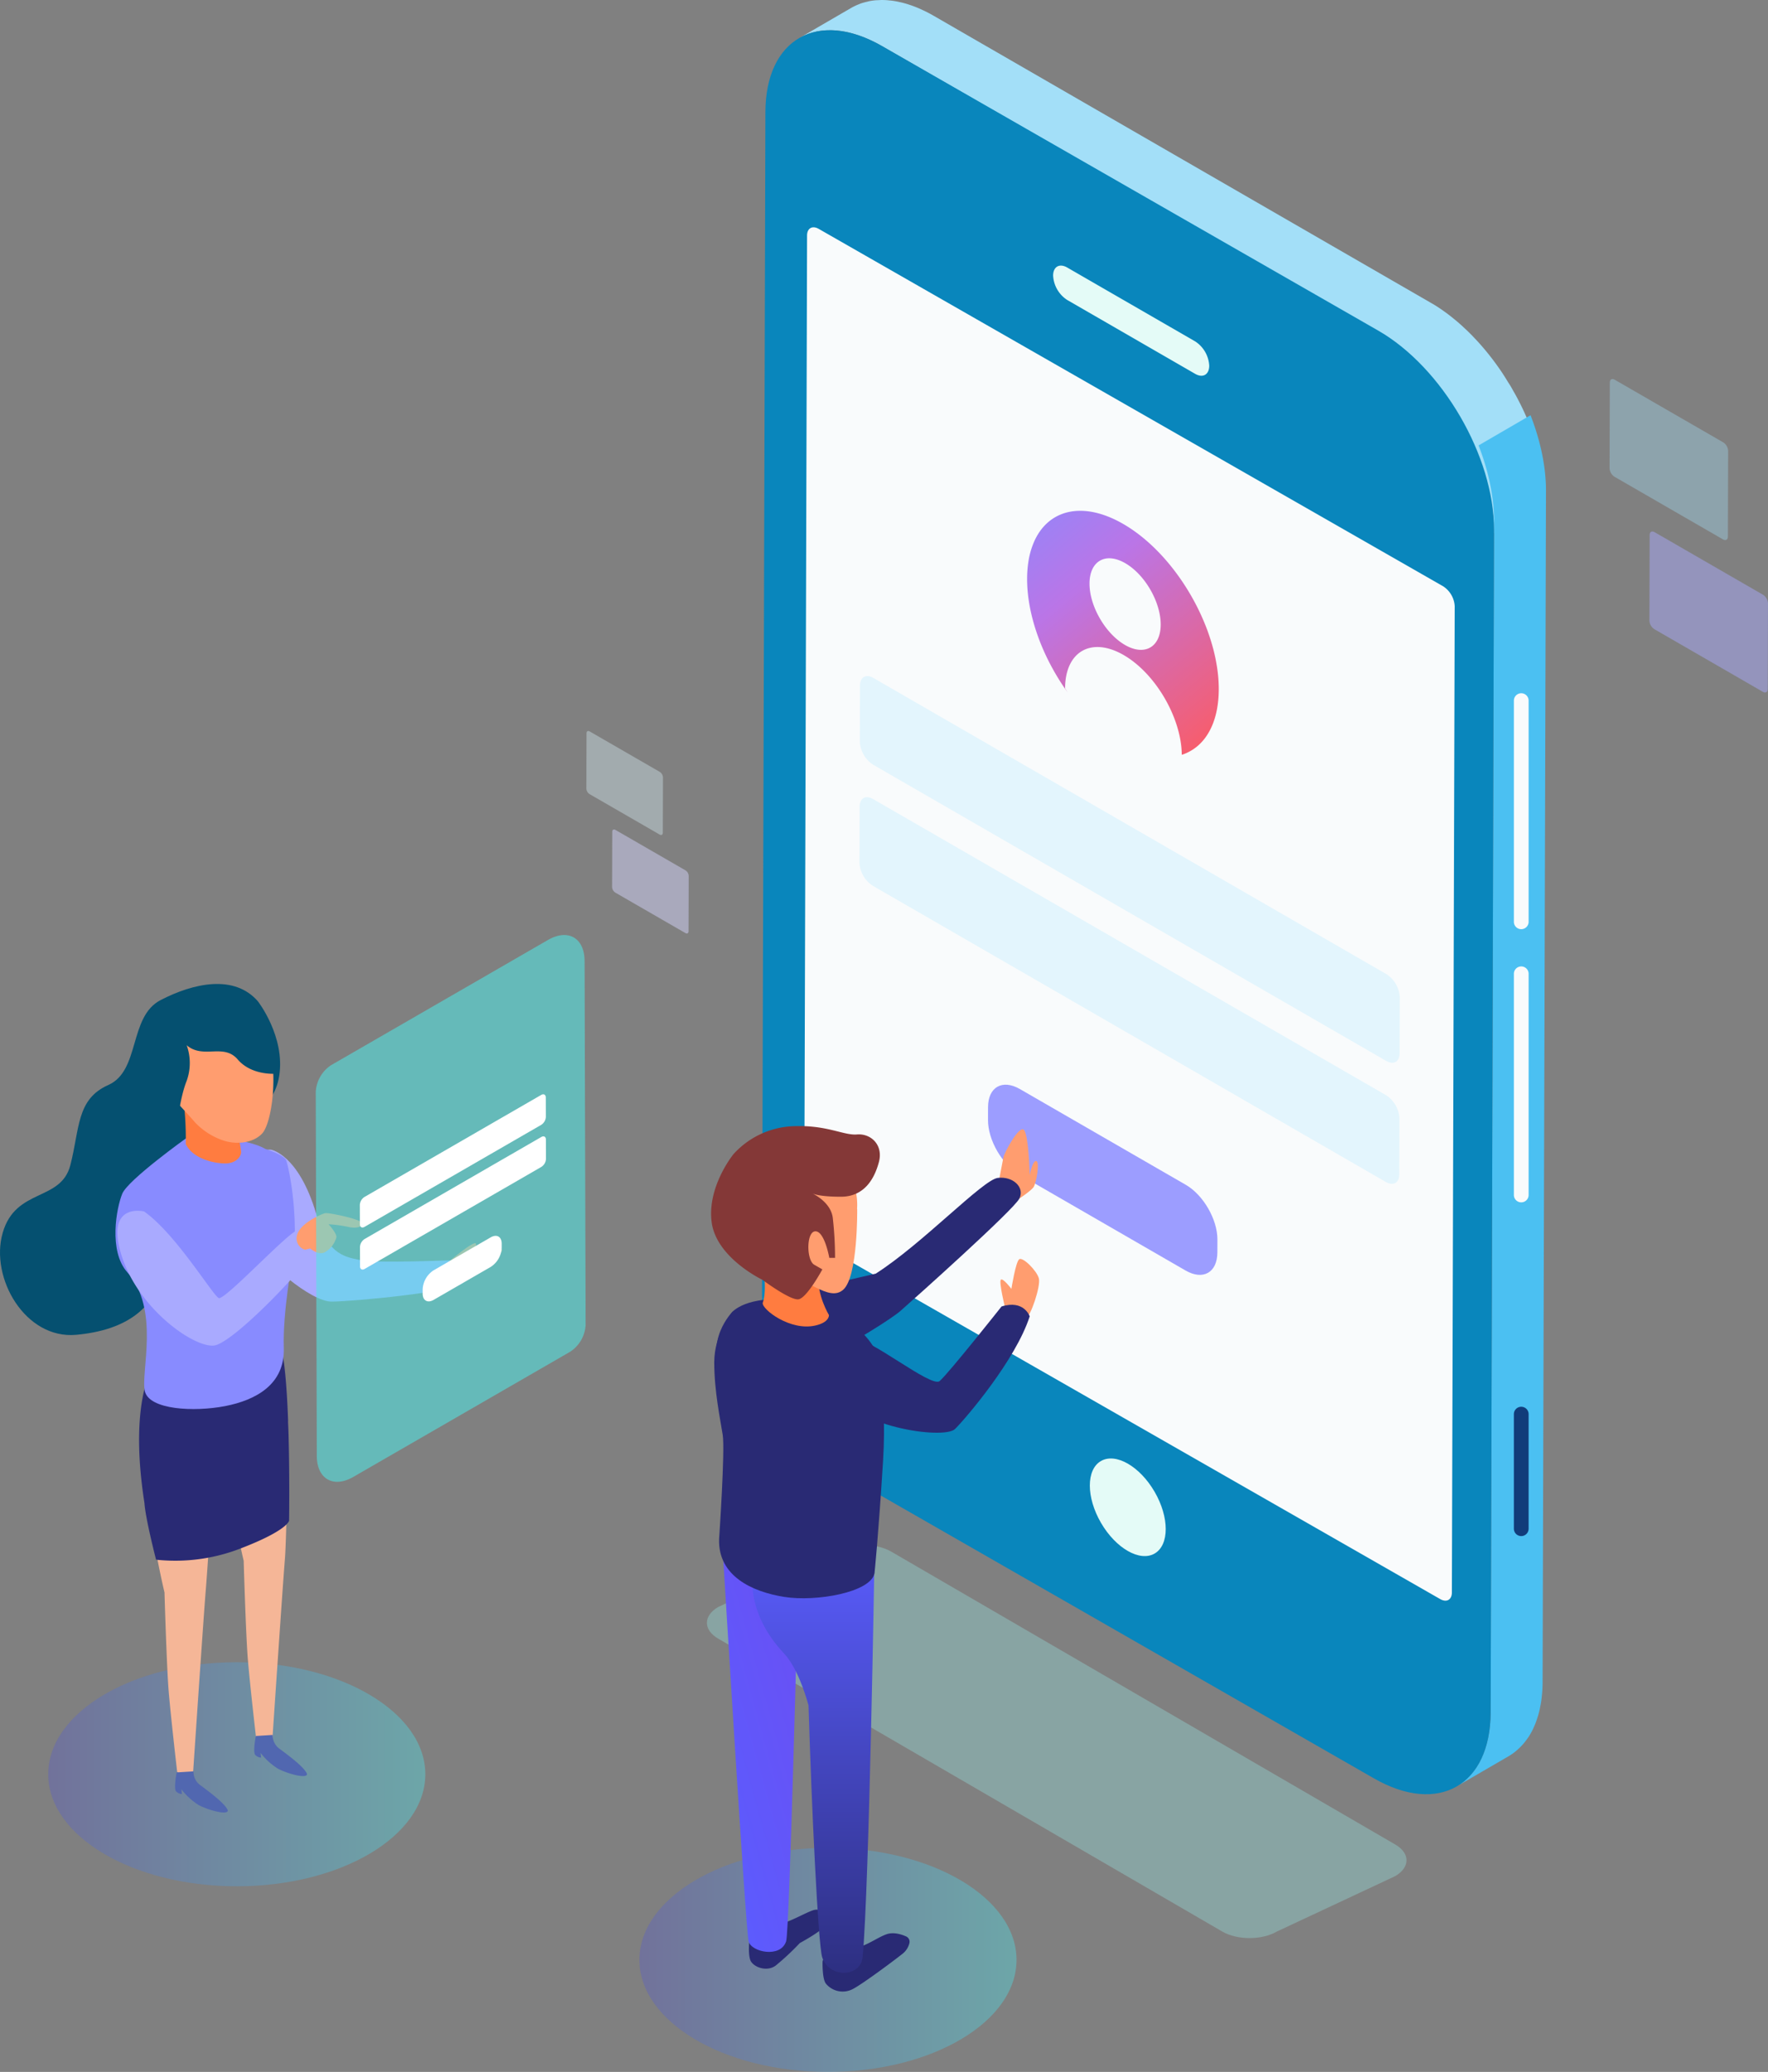 <svg xmlns="http://www.w3.org/2000/svg" xmlns:xlink="http://www.w3.org/1999/xlink" width="583.858" height="684.254" viewBox="0 0 583.858 684.254">
  <rect x="0" y="0" width="583.858" height="684.254" fill="#808080" stroke="none"/>
  <defs>
    <linearGradient id="linear-gradient" x1="0.067" y1="-0.191" x2="0.932" y2="1.199" gradientUnits="objectBoundingBox">
      <stop offset="0" stop-color="#888bff"/>
      <stop offset="0.34" stop-color="#ba75e7"/>
      <stop offset="0.94" stop-color="#ff5a5d"/>
      <stop offset="1" stop-color="#fb6fb9"/>
    </linearGradient>
    <linearGradient id="linear-gradient-2" y1="0.5" x2="1" y2="0.5" gradientUnits="objectBoundingBox">
      <stop offset="0" stop-color="#5155d4"/>
      <stop offset="1" stop-color="#45f7ff"/>
    </linearGradient>
    <linearGradient id="linear-gradient-3" x1="0.715" y1="0.051" x2="0.075" y2="0.998" gradientUnits="objectBoundingBox">
      <stop offset="0" stop-color="#6851f5"/>
      <stop offset="1" stop-color="#5a5dff"/>
    </linearGradient>
    <linearGradient id="linear-gradient-4" x1="0.5" x2="0.5" y2="1" gradientUnits="objectBoundingBox">
      <stop offset="0" stop-color="#5a5dff"/>
      <stop offset="1" stop-color="#2d2f80"/>
    </linearGradient>
  </defs>
  <g id="Group_299" data-name="Group 299" transform="translate(1732 -521)">
    <g id="Group_97" data-name="Group 97" transform="translate(-1732 521)">
      <g id="Group_57" data-name="Group 57" transform="translate(233.448 510.253)" opacity="0.32">
        <path id="Path_35" data-name="Path 35" d="M222,363.032c-5.012,2.9-5.029,7.577-.058,10.465L388.4,470.231c4.98,2.893,13.053,2.893,18.067,0l39.024-18.27c5-2.888,5.04-7.571.06-10.465L279.094,344.763c-4.97-2.89-13.064-2.89-18.066,0Z" transform="translate(-218.229 -342.596)" fill="#9bf1ef"/>
      </g>
      <g id="Group_67" data-name="Group 67" transform="translate(531.539 125.189)">
        <g id="Group_64" data-name="Group 64" opacity="0.37">
          <g id="Group_63" data-name="Group 63">
            <path id="Path_40" data-name="Path 40" d="M413.8,182.324a3.581,3.581,0,0,1,1.624,2.814l-.081,28.294c0,1.032-.734,1.449-1.634.93l-35.822-20.683a3.577,3.577,0,0,1-1.626-2.811l.081-28.294c0-1.036.734-1.452,1.635-.932Z" transform="translate(-376.263 -161.419)" fill="#a3dff8"/>
          </g>
        </g>
        <g id="Group_66" data-name="Group 66" transform="translate(13.158 50.338)" opacity="0.47">
          <g id="Group_65" data-name="Group 65">
            <path id="Path_41" data-name="Path 41" d="M420.777,209.013a3.576,3.576,0,0,1,1.622,2.812l-.081,28.294c0,1.032-.734,1.449-1.631.93l-35.824-20.681a3.576,3.576,0,0,1-1.624-2.812l.079-28.294c0-1.036.736-1.452,1.635-.932Z" transform="translate(-383.239 -188.106)" fill="#a9aaff"/>
          </g>
        </g>
      </g>
      <g id="Group_72" data-name="Group 72" transform="translate(193.637 241.412)">
        <g id="Group_69" data-name="Group 69" opacity="0.37">
          <g id="Group_68" data-name="Group 68">
            <path id="Path_42" data-name="Path 42" d="M221.376,219.692a2.316,2.316,0,0,1,1.049,1.818l-.053,18.281c0,.666-.474.936-1.054.6l-23.146-13.362a2.312,2.312,0,0,1-1.049-1.816l.051-18.281c0-.668.475-.937,1.058-.6Z" transform="translate(-197.123 -206.185)" fill="#dcf3fc"/>
          </g>
        </g>
        <g id="Group_71" data-name="Group 71" transform="translate(8.501 32.525)" opacity="0.47">
          <g id="Group_70" data-name="Group 70">
            <path id="Path_43" data-name="Path 43" d="M225.883,236.935a2.312,2.312,0,0,1,1.049,1.818l-.053,18.28c0,.668-.473.937-1.054.6l-23.146-13.362a2.315,2.315,0,0,1-1.049-1.816l.051-18.281c0-.668.475-.937,1.056-.6Z" transform="translate(-201.63 -223.428)" fill="#d6d6ff"/>
          </g>
        </g>
      </g>
      <g id="Group_83" data-name="Group 83" transform="translate(251.65)">
        <g id="Group_78" data-name="Group 78">
          <path id="Path_44" data-name="Path 44" d="M433.115,185.071c.128.1.256.209.385.315q1.658,1.358,3.261,2.848l.385.357q1.621,1.528,3.18,3.178c.089.094.177.183.264.277q1.664,1.777,3.242,3.672l.036.043q1.615,1.947,3.133,4l0,0c.924,1.252,1.811,2.545,2.675,3.85.536.811,1.039,1.645,1.551,2.473.424.688.864,1.367,1.271,2.067.194.332.375.672.564,1.005.668,1.181,1.32,2.369,1.935,3.576.066.13.136.258.2.389q1.109,2.2,2.1,4.45c.032.075.064.153.1.228,4.082,9.386,6.455,19.215,6.43,28.3l17.161-9.973a69.835,69.835,0,0,0-5.133-25.083l.026-.015q-.362-.934-.749-1.864c-.187-.449-.381-.9-.575-1.343-.034-.077-.066-.153-.1-.23s-.074-.172-.111-.257q-.41-.931-.843-1.852-.478-1.019-.981-2.028c-.053-.1-.109-.206-.16-.309-.066-.132-.136-.26-.2-.39-.273-.536-.545-1.071-.828-1.6-.357-.668-.738-1.32-1.111-1.979-.187-.332-.366-.668-.558-1-.075-.13-.145-.264-.221-.4-.336-.57-.709-1.117-1.056-1.681-.509-.828-1.013-1.658-1.547-2.467-.087-.128-.162-.264-.247-.392q-1.177-1.76-2.427-3.459h0v0q-.838-1.135-1.707-2.239-.7-.894-1.426-1.764l-.036-.043-.017-.023q-.733-.88-1.483-1.735-.739-.838-1.494-1.654c-.081-.087-.166-.172-.247-.258s-.179-.187-.268-.281c-.351-.37-.7-.743-1.054-1.105q-.8-.812-1.617-1.6c-.168-.16-.34-.313-.507-.472-.128-.121-.257-.24-.387-.36-.264-.245-.526-.5-.794-.738q-.846-.764-1.707-1.49c-.251-.211-.506-.413-.758-.619-.128-.106-.256-.211-.385-.315-.189-.151-.375-.311-.564-.46-.558-.44-1.119-.87-1.684-1.285-.409-.3-.822-.589-1.234-.877-.075-.053-.149-.108-.224-.158s-.14-.1-.211-.151q-.809-.555-1.63-1.077T443.1,170.1c-.124-.075-.251-.147-.377-.221l-163.85-94.6c-.408-.236-.815-.462-1.219-.683q-.792-.427-1.573-.813c-.338-.168-.674-.321-1.011-.477-.081-.038-.164-.079-.245-.115-.1-.045-.2-.1-.3-.141Q273.759,72.7,273,72.4q-.778-.311-1.549-.583c-.089-.03-.174-.055-.262-.085s-.157-.051-.236-.077c-.347-.117-.694-.236-1.039-.34-.532-.162-1.062-.307-1.586-.438-.253-.064-.5-.111-.753-.168-.111-.025-.221-.051-.332-.074-.162-.034-.326-.077-.489-.109q-.849-.164-1.679-.277c-.341-.045-.675-.07-1.013-.1-.117-.011-.238-.026-.355-.038s-.228-.026-.341-.034c-.609-.042-1.211-.062-1.8-.058-.262,0-.515.026-.773.036-.2.008-.4.015-.6.028s-.417.009-.619.028a20.959,20.959,0,0,0-2.213.323l-.04.009c-.162.034-.311.094-.472.13a19.573,19.573,0,0,0-2.171.6c-.083.03-.16.068-.241.1-.119.043-.23.1-.347.141a18.475,18.475,0,0,0-2.52,1.2L234.4,82.577a18.674,18.674,0,0,1,2.52-1.2c.117-.045.23-.1.347-.142a19.243,19.243,0,0,1,2.416-.7c.158-.038.307-.1.468-.13a21.476,21.476,0,0,1,2.871-.36c.2-.013.4-.021.6-.028a24.1,24.1,0,0,1,2.918.058c.117.009.238.025.356.036a28.266,28.266,0,0,1,3.178.489c.111.023.221.049.332.074a33.5,33.5,0,0,1,3.378.945c.079.026.158.049.236.077q1.794.614,3.644,1.46c.083.036.166.077.247.117,1.253.579,2.518,1.23,3.8,1.971l163.85,94.6c1.3.749,2.577,1.567,3.84,2.443.076.051.149.106.224.158Q431.4,183.683,433.115,185.071Z" transform="translate(-222.095 -70.014)" fill="#a3dff8"/>
          <path id="Path_45" data-name="Path 45" d="M378.956,168.147q-.028-.922-.087-1.856t-.149-1.865c-.058-.624-.128-1.252-.209-1.881s-.172-1.285-.273-1.928-.213-1.292-.336-1.939q-.187-1-.405-2c-.147-.668-.3-1.339-.47-2.009s-.345-1.358-.534-2.037-.385-1.352-.592-2.028-.415-1.324-.638-1.984-.445-1.305-.681-1.956q-.342-.942-.707-1.881l-17.159,9.973q.365.939.705,1.881.354.976.683,1.956t.636,1.984q.311,1.013.592,2.028t.536,2.037c.166.67.321,1.341.468,2.009s.281,1.337.406,2q.184.971.336,1.939c.1.645.194,1.286.275,1.928s.149,1.256.209,1.881.108,1.247.147,1.865.068,1.241.087,1.856c.017.581.026,1.158.025,1.732L360.7,573c0,1.458-.077,2.856-.2,4.208-.011.123-.025.241-.038.362q-.187,1.859-.523,3.58c-.028.153-.06.306-.091.457q-.345,1.664-.824,3.19c-.06.19-.124.375-.187.564a28.627,28.627,0,0,1-1.073,2.745c-.043.094-.079.2-.123.29a23.986,23.986,0,0,1-1.543,2.794c-.076.119-.164.223-.241.34a21.365,21.365,0,0,1-1.484,1.958c-.191.224-.391.438-.59.651a19.557,19.557,0,0,1-1.437,1.39c-.208.181-.411.37-.624.539a18.173,18.173,0,0,1-2.22,1.545l17.161-9.973a18.143,18.143,0,0,0,2.22-1.545c.213-.17.415-.358.623-.537a19.607,19.607,0,0,0,1.439-1.392c.2-.215.4-.426.59-.651a21,21,0,0,0,1.483-1.958c.079-.117.168-.221.243-.34.017-.026.038-.049.055-.076a24.078,24.078,0,0,0,1.449-2.626c.013-.03.025-.062.038-.09.045-.1.081-.2.126-.3.266-.585.524-1.173.756-1.8.113-.305.207-.63.313-.945.064-.189.128-.373.189-.566.053-.173.117-.334.168-.509q.28-.953.511-1.958c.053-.234.094-.481.143-.719.032-.153.062-.306.092-.46.045-.234.1-.46.142-.7.1-.6.194-1.209.273-1.833.043-.341.073-.7.108-1.047.013-.121.026-.239.038-.362.013-.147.034-.289.045-.438.049-.592.087-1.2.111-1.807s.041-1.226.043-1.854l0-.109,1.115-393.15Q378.98,169.018,378.956,168.147Z" transform="translate(-120.089 -7.656)" fill="#4bc0f2"/>
          <g id="Group_73" data-name="Group 73" transform="translate(0 9.972)">
            <path id="Path_46" data-name="Path 46" d="M431.352,174.5c21.188,12.153,38.325,41.62,38.257,65.823l-1.115,390.533c-.07,24.186-17.319,33.95-38.508,21.8L266.136,558.682c-21.188-12.151-38.327-41.637-38.257-65.823l1.115-390.531c.068-24.2,17.318-33.949,38.508-21.8Z" transform="translate(-227.879 -75.3)" fill="#0986bc"/>
          </g>
          <g id="Group_77" data-name="Group 77" transform="translate(13.941 75.074)">
            <g id="Group_74" data-name="Group 74" transform="translate(82.189 12.645)">
              <path id="Path_47" data-name="Path 47" d="M325.759,141.55a10.215,10.215,0,0,1,4.633,8.024c-.008,2.965-2.1,4.157-4.663,2.677l-42.252-24.395a10.23,10.23,0,0,1-4.635-8.043c.009-2.948,2.1-4.138,4.665-2.658Z" transform="translate(-278.843 -116.518)" fill="#e4fbf7"/>
            </g>
            <g id="Group_75" data-name="Group 75" transform="translate(89.123 402.298)">
              <ellipse id="Ellipse_4" data-name="Ellipse 4" cx="10.23" cy="17.662" rx="10.23" ry="17.662" transform="translate(0 10.281) rotate(-30.162)" fill="#e4fbf7"/>
            </g>
            <g id="Group_76" data-name="Group 76">
              <path id="Path_48" data-name="Path 48" d="M446.235,228.353a8.382,8.382,0,0,1,3.842,6.6l-.932,325.7c-.006,2.425-1.737,3.4-3.867,2.184L239.112,444.823a8.38,8.38,0,0,1-3.842-6.6l.932-325.7c.006-2.427,1.737-3.406,3.867-2.186Z" transform="translate(-235.27 -109.814)" fill="#f9fbfc"/>
            </g>
          </g>
          <path id="Path_49" data-name="Path 49" d="M361.944,270.227h0a2.435,2.435,0,0,1-2.435-2.435V194.747a2.435,2.435,0,0,1,2.435-2.435h0a2.435,2.435,0,0,1,2.435,2.435v73.045A2.435,2.435,0,0,1,361.944,270.227Z" transform="translate(-111.222 36.636)" fill="#f9fbfc"/>
          <path id="Path_50" data-name="Path 50" d="M361.944,318.418h0a2.435,2.435,0,0,1-2.435-2.435V242.938a2.435,2.435,0,0,1,2.435-2.435h0a2.435,2.435,0,0,1,2.435,2.435v73.045A2.435,2.435,0,0,1,361.944,318.418Z" transform="translate(-111.222 78.661)" fill="#f9fbfc"/>
          <path id="Path_51" data-name="Path 51" d="M361.944,361.094h0a2.435,2.435,0,0,1-2.435-2.435V320.817a2.435,2.435,0,0,1,2.435-2.433h0a2.435,2.435,0,0,1,2.435,2.433v37.842A2.435,2.435,0,0,1,361.944,361.094Z" transform="translate(-111.222 146.2)" fill="#113c7a"/>
        </g>
        <g id="Group_80" data-name="Group 80" transform="translate(32.293 223.29)">
          <path id="Path_53" data-name="Path 53" d="M418.913,287.814a9.686,9.686,0,0,1,4.4,7.605l-.053,18.523c-.008,2.8-1.988,3.933-4.429,2.524L249.4,218.645a9.691,9.691,0,0,1-4.4-7.622l.053-18.523c.008-2.788,1.988-3.916,4.429-2.507Z" transform="translate(-244.999 -189.386)" fill="#e3f5fd"/>
        </g>
        <path id="Path_54" data-name="Path 54" d="M335.126,203.515a58.553,58.553,0,0,1,2.1,9.841,46.579,46.579,0,0,1,.349,5.747c0,.572-.017,1.132-.042,1.684,0,.083-.008.17-.011.253-.026.524-.064,1.037-.109,1.545-.009.1-.019.194-.03.292-.051.506-.109,1-.181,1.492-.1.662-.181,1.134-.274,1.6-.119.6-.228,1.058-.343,1.511-.021.075-.038.155-.058.23q-.175.659-.375,1.286c-.025.077-.051.153-.076.228-.14.422-.287.839-.445,1.241-.2.5-.366.883-.538,1.251-.245.524-.432.885-.626,1.239l-.113.2q-.294.521-.611,1.011c-.034.053-.07.1-.1.155-.225.339-.456.672-.7.986s-.5.628-.762.921c-.036.041-.072.085-.109.124-.251.279-.509.545-.775.8-.049.049-.1.1-.151.145-.268.251-.539.492-.821.722-.043.036-.089.07-.132.1q-.422.337-.862.643c-.366.253-.677.445-.994.628-.06.036-.119.07-.179.1q-.461.26-.943.489l-.2.091c-.33.151-.666.292-1.007.421-.283.1-.462.153-.64.209-.111-12.161-8.652-26.854-19.2-32.941-10.648-6.147-19.3-1.215-19.34,11,.017.026.309.515.877,1.379-.251-.347-.5-.694-.749-1.049-.475-.69-.8-1.17-1.118-1.654-.057-.089-.115-.175-.174-.264q-.506-.778-.994-1.569c-.07-.111-.138-.225-.207-.338-.33-.541-.658-1.087-.975-1.637-.343-.6-.647-1.143-.945-1.692-.059-.106-.117-.211-.174-.317q-.444-.823-.866-1.656l-.153-.3q-.4-.8-.785-1.607c-.34-.722-.6-1.3-.851-1.869-.053-.119-.1-.236-.155-.355q-.373-.857-.722-1.72c-.3-.745-.507-1.29-.711-1.837-.034-.092-.068-.181-.1-.272q-.317-.866-.609-1.732c-.04-.115-.077-.232-.115-.347q-.589-1.774-1.07-3.552c-.032-.117-.064-.234-.094-.351q-.229-.863-.43-1.722c-.025-.1-.045-.2-.07-.306q-.187-.82-.349-1.635c-.151-.766-.251-1.341-.345-1.915-.019-.125-.04-.247-.059-.37-.089-.573-.17-1.147-.239-1.716-.085-.73-.14-1.266-.185-1.8-.008-.1-.017-.192-.025-.29-.045-.556-.079-1.113-.1-1.664-.005-.119-.009-.238-.013-.355-.021-.568-.034-1.132-.032-1.694a37.418,37.418,0,0,1,.379-5.325,26.343,26.343,0,0,1,2.147-7.39c.2-.428.415-.841.637-1.243,5.144-9.235,16.016-11.38,28.575-4.129,11.272,6.508,21.145,19,26.724,32.43.368.885.722,1.771,1.051,2.661Q334.527,201.534,335.126,203.515Zm-28.512.915c6.5,3.752,11.768.73,11.791-6.719.021-7.468-5.217-16.539-11.715-20.29-6.483-3.744-11.77-.747-11.791,6.719-.021,7.449,5.232,16.548,11.716,20.29" transform="translate(-186.75 8.571)" fill="url(#linear-gradient)"/>
        <path id="Path_55" data-name="Path 55" d="M335.126,203.515a58.553,58.553,0,0,1,2.1,9.841,46.579,46.579,0,0,1,.349,5.747c0,.572-.017,1.132-.042,1.684,0,.083-.008.17-.011.253-.026.524-.064,1.037-.109,1.545-.009.1-.019.194-.03.292-.051.506-.109,1-.181,1.492-.1.662-.181,1.134-.274,1.6-.119.6-.228,1.058-.343,1.511-.021.075-.038.155-.058.23q-.175.659-.375,1.286c-.025.077-.051.153-.076.228-.14.422-.287.839-.445,1.241-.2.5-.366.883-.538,1.251-.245.524-.432.885-.626,1.239l-.113.2q-.294.521-.611,1.011c-.034.053-.07.1-.1.155-.225.339-.456.672-.7.986s-.5.628-.762.921c-.036.041-.072.085-.109.124-.251.279-.509.545-.775.8-.049.049-.1.1-.151.145-.268.251-.539.492-.821.722-.043.036-.089.07-.132.1q-.422.337-.862.643c-.366.253-.677.445-.994.628-.06.036-.119.07-.179.1q-.461.26-.943.489l-.2.091c-.33.151-.666.292-1.007.421-.283.1-.462.153-.64.209-.111-12.161-8.652-26.854-19.2-32.941-10.648-6.147-19.3-1.215-19.34,11,.017.026.309.515.877,1.379-.251-.347-.5-.694-.749-1.049-.475-.69-.8-1.17-1.118-1.654-.057-.089-.115-.175-.174-.264q-.506-.778-.994-1.569c-.07-.111-.138-.225-.207-.338-.33-.541-.658-1.087-.975-1.637-.343-.6-.647-1.143-.945-1.692-.059-.106-.117-.211-.174-.317q-.444-.823-.866-1.656l-.153-.3q-.4-.8-.785-1.607c-.34-.722-.6-1.3-.851-1.869-.053-.119-.1-.236-.155-.355q-.373-.857-.722-1.72c-.3-.745-.507-1.29-.711-1.837-.034-.092-.068-.181-.1-.272q-.317-.866-.609-1.732c-.04-.115-.077-.232-.115-.347q-.589-1.774-1.07-3.552c-.032-.117-.064-.234-.094-.351q-.229-.863-.43-1.722c-.025-.1-.045-.2-.07-.306q-.187-.82-.349-1.635c-.151-.766-.251-1.341-.345-1.915-.019-.125-.04-.247-.059-.37-.089-.573-.17-1.147-.239-1.716-.085-.73-.14-1.266-.185-1.8-.008-.1-.017-.192-.025-.29-.045-.556-.079-1.113-.1-1.664-.005-.119-.009-.238-.013-.355-.021-.568-.034-1.132-.032-1.694a37.418,37.418,0,0,1,.379-5.325,26.343,26.343,0,0,1,2.147-7.39c.2-.428.415-.841.637-1.243,5.144-9.235,16.016-11.38,28.575-4.129,11.272,6.508,21.145,19,26.724,32.43.368.885.722,1.771,1.051,2.661Q334.527,201.534,335.126,203.515Zm-28.512.915c6.5,3.752,11.768.73,11.791-6.719.021-7.468-5.217-16.539-11.715-20.29-6.483-3.744-11.77-.747-11.791,6.719-.021,7.449,5.232,16.548,11.716,20.29" transform="translate(-186.75 8.571)" fill="none"/>
        <g id="Group_82" data-name="Group 82" transform="translate(32.178 263.272)">
          <path id="Path_57" data-name="Path 57" d="M418.852,309.188a9.693,9.693,0,0,1,4.4,7.622l-.053,18.525c-.007,2.8-1.988,3.916-4.429,2.507L249.339,240.019a9.657,9.657,0,0,1-4.4-7.6l.053-18.525c.008-2.8,1.988-3.933,4.429-2.524Z" transform="translate(-244.938 -210.76)" fill="#e3f5fd"/>
        </g>
        <path id="Path_58" data-name="Path 58" d="M332.767,294.4c5.783,3.339,10.448,11.434,10.429,18.063l-.013,4.252c-.019,6.645-4.714,9.32-10.5,5.981l-54.8-31.638c-5.783-3.339-10.463-11.427-10.444-18.072l.013-4.25c.019-6.628,4.727-9.312,10.51-5.974Z" transform="translate(-192.814 96.894)" fill="#9c9dff"/>
      </g>
      <ellipse id="Ellipse_5" data-name="Ellipse 5" cx="62.267" cy="36.999" rx="62.267" ry="36.999" transform="translate(211.159 610.255)" opacity="0.32" fill="url(#linear-gradient-2)"/>
      <g id="Group_85" data-name="Group 85" transform="translate(234.832 371.889)">
        <path id="Path_59" data-name="Path 59" d="M276.138,292.676s3.72-2.479,4.65-3.718,2.169-8.369.93-8.679-2.169,4.65-2.169,4.65-.311-13.017-1.86-14.877-6.508,7.437-6.819,8.988-1.549,8.058-1.549,8.058S271.181,292.676,276.138,292.676Z" transform="translate(-174.333 -268.74)" fill="#ff9d6f"/>
        <path id="Path_60" data-name="Path 60" d="M225.218,322.536s-9.718,9.739-2.9,21.516,53.307-17.355,58.264-21.7,37.5-33.471,39.36-37.191-2.169-7.437-7.128-6.817-24.793,21.694-40.29,31.611C272.525,309.96,235.555,318.375,225.218,322.536Z" transform="translate(-218.138 -261.23)" fill="#292a74"/>
        <path id="Path_61" data-name="Path 61" d="M225.87,415.052s-.8,5.868.268,8.267c1.066,2.133,5.332,3.733,8.267,1.6a84.9,84.9,0,0,0,8-7.468s8.535-4.533,9.335-6.934-2.133-4.533-4.534-4-9.333,4.8-12.534,4.8S226.938,412.119,225.87,415.052Z" transform="translate(-213.096 -147.655)" fill="#292a74"/>
        <path id="Path_62" data-name="Path 62" d="M221.074,344.791s7.464,123.183,8.394,126.752,10.612,5.617,12.408-.051c1.139-3.6,3.95-117.594,3.95-117.594Z" transform="translate(-217.091 -202.286)" fill="url(#linear-gradient-3)"/>
        <path id="Path_63" data-name="Path 63" d="M239.129,418.72a1.909,1.909,0,0,0-.654,1.435c-.017,1.694.062,5.47,1.02,6.939a7.17,7.17,0,0,0,9.267,1.732c3.456-1.875,14.087-9.822,16.246-11.582a6.355,6.355,0,0,0,2.148-3.4,1.929,1.929,0,0,0-1.092-2.235c-1.507-.671-4.086-1.509-6.389-.736-3.522,1.185-7.956,5-12.751,4.793A11.782,11.782,0,0,0,239.129,418.72Z" transform="translate(-201.672 -143.993)" fill="#292a74"/>
        <path id="Path_64" data-name="Path 64" d="M266.541,348.178c-.539-5.119-6.666-6.783-12.308-5.04-10.765-.581-27.434-.121-28.018,8.235-.866,12.37,4.934,21.2,10.529,27.2,4.135,4.436,6.885,12.924,8.041,17.061.981,32.672,3.144,78.739,4.5,83.149,2.177,7.1,12.892,6.783,13.377-.134C264.829,455.279,266.541,348.178,266.541,348.178Z" transform="translate(-212.611 -204.343)" fill="url(#linear-gradient-4)"/>
        <path id="Path_65" data-name="Path 65" d="M272.432,390.059c-1.264,6.321-19.279,9.48-29.814,7.8s-21.88-6.855-21.505-19.068c0,0,2-29.2,1.2-34.4s-2.8-14.4-2.8-24,6.04-16.708,6.04-16.708,5.9-6.743,24.44-2.95c0,0,15.107,3.29,22.06,14.458,0,0,4.8,12.268,3.2,37.87S272.432,390.059,272.432,390.059Z" transform="translate(-218.474 -242.367)" fill="#292a74"/>
        <path id="Path_66" data-name="Path 66" d="M228,293.394s1.6,9.333,0,13.6c-.266,2.133,9.069,9.333,17.336,7.468,4.8-1.068,4.533-3.469,4.533-3.469s-4-6.666-3.467-13.068S233.6,292.061,228,293.394Z" transform="translate(-210.958 -248.584)" fill="#ff7c40"/>
        <g id="Group_84" data-name="Group 84" transform="translate(4.241 4.006)">
          <path id="Path_67" data-name="Path 67" d="M265.215,293.368a22,22,0,1,1-22-22A22,22,0,0,1,265.215,293.368Z" transform="translate(-221.211 -271.365)" fill="#ff9d6f"/>
          <path id="Path_68" data-name="Path 68" d="M259.592,286.806s.266,22.039-4.535,26.489-12.17-4.165-23.953-6.926c-11.783-3.027,9.552-25.943,9.552-25.943Z" transform="translate(-215.588 -263.336)" fill="#ff9d6f"/>
        </g>
        <path id="Path_69" data-name="Path 69" d="M271.152,308.666s-2.092-8.6-1.4-9.3,3.488,3.022,3.488,3.022,1.394-8.833,2.556-9.763,5.812,3.72,6.509,6.275-2.79,12.785-4.184,13.017S271.848,312.849,271.152,308.666Z" transform="translate(-174.072 -248.623)" fill="#ff9d6f"/>
        <path id="Path_70" data-name="Path 70" d="M247.045,311.785s-9.761,4.65-5.578,16.737,35.331,16.735,39.049,13.017,19.991-22.78,24.64-37.191c0,0-1.86-5.58-9.3-3.254,0,0-17.667,22.314-20.456,24.638S251.695,310.855,247.045,311.785Z" transform="translate(-199.941 -241.515)" fill="#292a74"/>
        <path id="Path_71" data-name="Path 71" d="M226.376,278.483a28.1,28.1,0,0,1,18.664-9.141c11.808-.762,17.521,3.048,22.092,2.667s8.762,3.427,7.237,9.141-4.951,11.427-12.57,11.427-9.522-1.143-9.522-1.143,6.095,2.667,6.857,8a118.772,118.772,0,0,1,.76,13.332h-1.9S256.468,304,253.421,304s-3.048,9.522-.381,11.046l2.665,1.524s-5.114,9.477-7.888,9.88S235.9,320,235.9,320s-15.237-7.236-16.759-19.044S226.376,278.483,226.376,278.483Z" transform="translate(-218.963 -269.241)" fill="#843837"/>
      </g>
      <g id="Group_96" data-name="Group 96" transform="translate(0 308.798)">
        <g id="Group_90" data-name="Group 90" transform="translate(0 16.161)">
          <ellipse id="Ellipse_6" data-name="Ellipse 6" cx="62.267" cy="36.999" rx="62.267" ry="36.999" transform="translate(15.925 223.992)" opacity="0.32" fill="url(#linear-gradient-2)"/>
          <g id="Group_89" data-name="Group 89">
            <g id="Group_86" data-name="Group 86" transform="translate(45.929 115.166)">
              <path id="Path_72" data-name="Path 72" d="M118.627,332.533s4.186,26.5,7.671,41.141c0,0,.7,24.406,1.394,32.774s2.79,26.5,2.79,26.5a5.011,5.011,0,0,0,5.23.7s3.486-51.951,4.184-60.318,3.137-46.021,3.137-46.021S135.015,319.982,118.627,332.533Z" transform="translate(-117.905 -287.901)" fill="#f5b697"/>
              <path id="Path_73" data-name="Path 73" d="M132.49,326.918s4.186,26.5,7.671,41.141c0,0,.7,24.406,1.394,32.774s2.79,26.5,2.79,26.5a5.008,5.008,0,0,0,5.231.7s3.486-51.949,4.184-60.316,1.045-45.674,1.045-45.674S148.878,314.366,132.49,326.918Z" transform="translate(-105.619 -292.744)" fill="#f5b697"/>
              <path id="Path_74" data-name="Path 74" d="M124.2,314.254s-9.878,10.808-4.184,47.416c.349,5.231,3.835,18.712,3.835,18.712a59.507,59.507,0,0,0,28.241-3.835c15.341-5.927,15.69-9.065,15.69-9.065s.7-45.906-2.79-57.761S124.2,314.254,124.2,314.254Z" transform="translate(-118.244 -305.417)" fill="#292a74"/>
              <path id="Path_75" data-name="Path 75" d="M144.506,375.843a5.384,5.384,0,0,0,2.441,4.708c2.79,2.092,8.018,5.927,8.89,8.194,0,1.743-6.625-.176-9.588-1.745a22.032,22.032,0,0,1-5.753-5.229l.175,1.567a2.954,2.954,0,0,1-1.918-.871c-.871-.871.175-6.275.175-6.275Z" transform="translate(-100.376 -243.002)" fill="#5167b0"/>
              <path id="Path_76" data-name="Path 76" d="M130.643,382.22a5.384,5.384,0,0,0,2.441,4.708c2.79,2.092,8.018,5.927,8.89,8.192,0,1.745-6.624-.173-9.588-1.743a22,22,0,0,1-5.753-5.229l.175,1.567a2.954,2.954,0,0,1-1.918-.871c-.871-.871.175-6.276.175-6.276Z" transform="translate(-112.662 -237.351)" fill="#5167b0"/>
            </g>
            <path id="Path_77" data-name="Path 77" d="M146.4,273.382s9.054,1.43,14.915,21.1c3.508,13,8.6,14.179,14.483,15.356s30.574,0,32.534,0,4.31,4.312,1.567,7.447-36.844,6.272-43.508,6.272-21.95-12.544-28.22-22.735S138.167,272.6,146.4,273.382Z" transform="translate(-56.919 -218.664)" fill="#a9aaff"/>
            <path id="Path_78" data-name="Path 78" d="M179.063,250.084s9.014,11.563,7.055,24.5-13.326,12.348-15.286,19.4,5.487,17.246-4.7,23.91-14.894,5.095-17.638,19.206-12.542,21.558-29.4,23.125-28.614-18.813-24.3-33.709S114,316.325,117.134,304.173s1.96-21.754,12.542-26.456,6.664-22.539,17.246-28.026C157.731,244.087,171.224,241.067,179.063,250.084Z" transform="translate(-93.895 -244.361)" fill="#055070"/>
            <g id="Group_87" data-name="Group 87" transform="translate(38.132 6.305)">
              <path id="Path_79" data-name="Path 79" d="M137.672,271.332s-19.387,13.852-21.305,18.459-4.625,18.949,1.669,25.981c10.9,12.178,4.336,33.1,5.776,39.253s16.229,6.919,26.5,4.932,19.775-7.237,19.387-19.208,2.778-28.394,3.429-33.786-.057-18.938-2.56-28.018c-.528-1.915-6.975-3.927-6.975-3.927S156.784,270.521,137.672,271.332Z" transform="translate(-114.111 -226.851)" fill="#888bff"/>
              <path id="Path_80" data-name="Path 80" d="M143.929,274.192a1.985,1.985,0,0,0,.008.624c.213,1.42.92,5.055,1.053,6.574.126,1.454-1.524,3.976-5.453,3.9s-10.593-1.722-12.811-6.4a108.343,108.343,0,0,0-.653-13.824Z" transform="translate(-103.51 -232.323)" fill="#ff7c40"/>
              <path id="Path_81" data-name="Path 81" d="M159.383,263.45c-2.1-11.236-11.006-17.616-21.075-15.26,0,0-10.916,1.094-15.763,10.68s2.273,17.65,6.834,22.733c1.924,2.086,3.376,3.7,4.293,4.723.332.387.658.781,1.005,1.132l.1.111.011-.009a22.8,22.8,0,0,0,9.329,5.663c4.391,1.309,9.584.56,12.387-2.43S161.487,274.689,159.383,263.45Z" transform="translate(-108.075 -247.704)" fill="#ff9d6f"/>
            </g>
            <path id="Path_82" data-name="Path 82" d="M162.434,272.224s-8.035.785-12.74-4.7-11.367,0-16.854-4.7a17.421,17.421,0,0,1,0,11.759c-2.352,5.879-3.137,14.9-3.137,14.9L119.514,273.4V259.29l12.934-12.151,17.246-.783,8.232,7.839S163.216,266.344,162.434,272.224Z" transform="translate(-71.19 -242.593)" fill="#055070"/>
            <g id="Group_88" data-name="Group 88" transform="translate(38.768 74.903)">
              <path id="Path_84" data-name="Path 84" d="M123.251,284.287s-12.934-3.135-7.447,14.5,23.908,30.572,30.572,29.787,33.709-29.4,33.709-32.924a5.085,5.085,0,0,0-6.272-5.095c-3.137.785-23.91,23.125-25.87,22.341S133.833,291.736,123.251,284.287Z" transform="translate(-114.448 -284.072)" fill="#a9aaff"/>
              <path id="Path_85" data-name="Path 85" d="M148.605,296.583a3.883,3.883,0,0,1-2.59-4.965c1.081-3.886,8.2-6.907,9.282-7.124s11.657,1.943,12.089,3.239-1.943,1.943-4.535,1.294a43.149,43.149,0,0,0-6.476-.862s2.807,3.022,2.59,4.316a8.162,8.162,0,0,1-3.884,4.965c-2.16,1.079-4.75-1.294-4.75-1.294Z" transform="translate(-86.647 -283.711)" fill="#ff9d6f"/>
            </g>
            <path id="Path_86" data-name="Path 86" d="M172.48,295.882s8.547-7.275,9.024-5.974-2.918,4.912-2.918,4.912,11.44-4.382,11.574-2.9-6.04,6.145-7.671,7.247-7.46,2.682-7.46,2.682S171.829,297.568,172.48,295.882Z" transform="translate(-24.327 -204.134)" fill="#ff9d6f"/>
          </g>
        </g>
        <g id="Group_91" data-name="Group 91" transform="translate(104.276)" opacity="0.57">
          <path id="Path_87" data-name="Path 87" d="M154.268,278.755a11.288,11.288,0,0,0-5.091,8.848l.34,120.169c.023,7.656,5.466,10.789,12.1,6.96L233.2,373.405a11.29,11.29,0,0,0,5.093-8.848l-.341-120.169c-.021-7.656-5.464-10.789-12.1-6.96Z" transform="translate(-149.177 -235.794)" fill="#51e7e4"/>
        </g>
        <g id="Group_95" data-name="Group 95" transform="translate(118.834 52.604)">
          <g id="Group_94" data-name="Group 94">
            <g id="Group_92" data-name="Group 92">
              <path id="Path_88" data-name="Path 88" d="M158.411,297.589a3.334,3.334,0,0,0-1.517,2.618l.019,6.381c0,.968.685,1.356,1.526.87l58.366-33.7a3.336,3.336,0,0,0,1.517-2.626l-.019-6.381c0-.958-.685-1.349-1.526-.862Z" transform="translate(-156.895 -263.682)" fill="#fff"/>
            </g>
            <g id="Group_93" data-name="Group 93" transform="translate(0.04 13.888)">
              <path id="Path_89" data-name="Path 89" d="M158.433,304.952a3.336,3.336,0,0,0-1.517,2.626l.019,6.381c0,.966.685,1.349,1.526.862l58.366-33.7a3.324,3.324,0,0,0,1.515-2.618l-.017-6.381c0-.968-.685-1.356-1.526-.87Z" transform="translate(-156.916 -271.045)" fill="#fff"/>
            </g>
          </g>
          <path id="Path_90" data-name="Path 90" d="M171.487,299.856a7.922,7.922,0,0,0-3.593,6.223l0,1.464c.008,2.29,1.624,3.212,3.616,2.062l18.878-10.9a7.921,7.921,0,0,0,3.6-6.225l0-1.466c-.006-2.282-1.63-3.208-3.622-2.058Z" transform="translate(-147.147 -241.72)" fill="#fff"/>
        </g>
      </g>
    </g>
  </g>
</svg>

